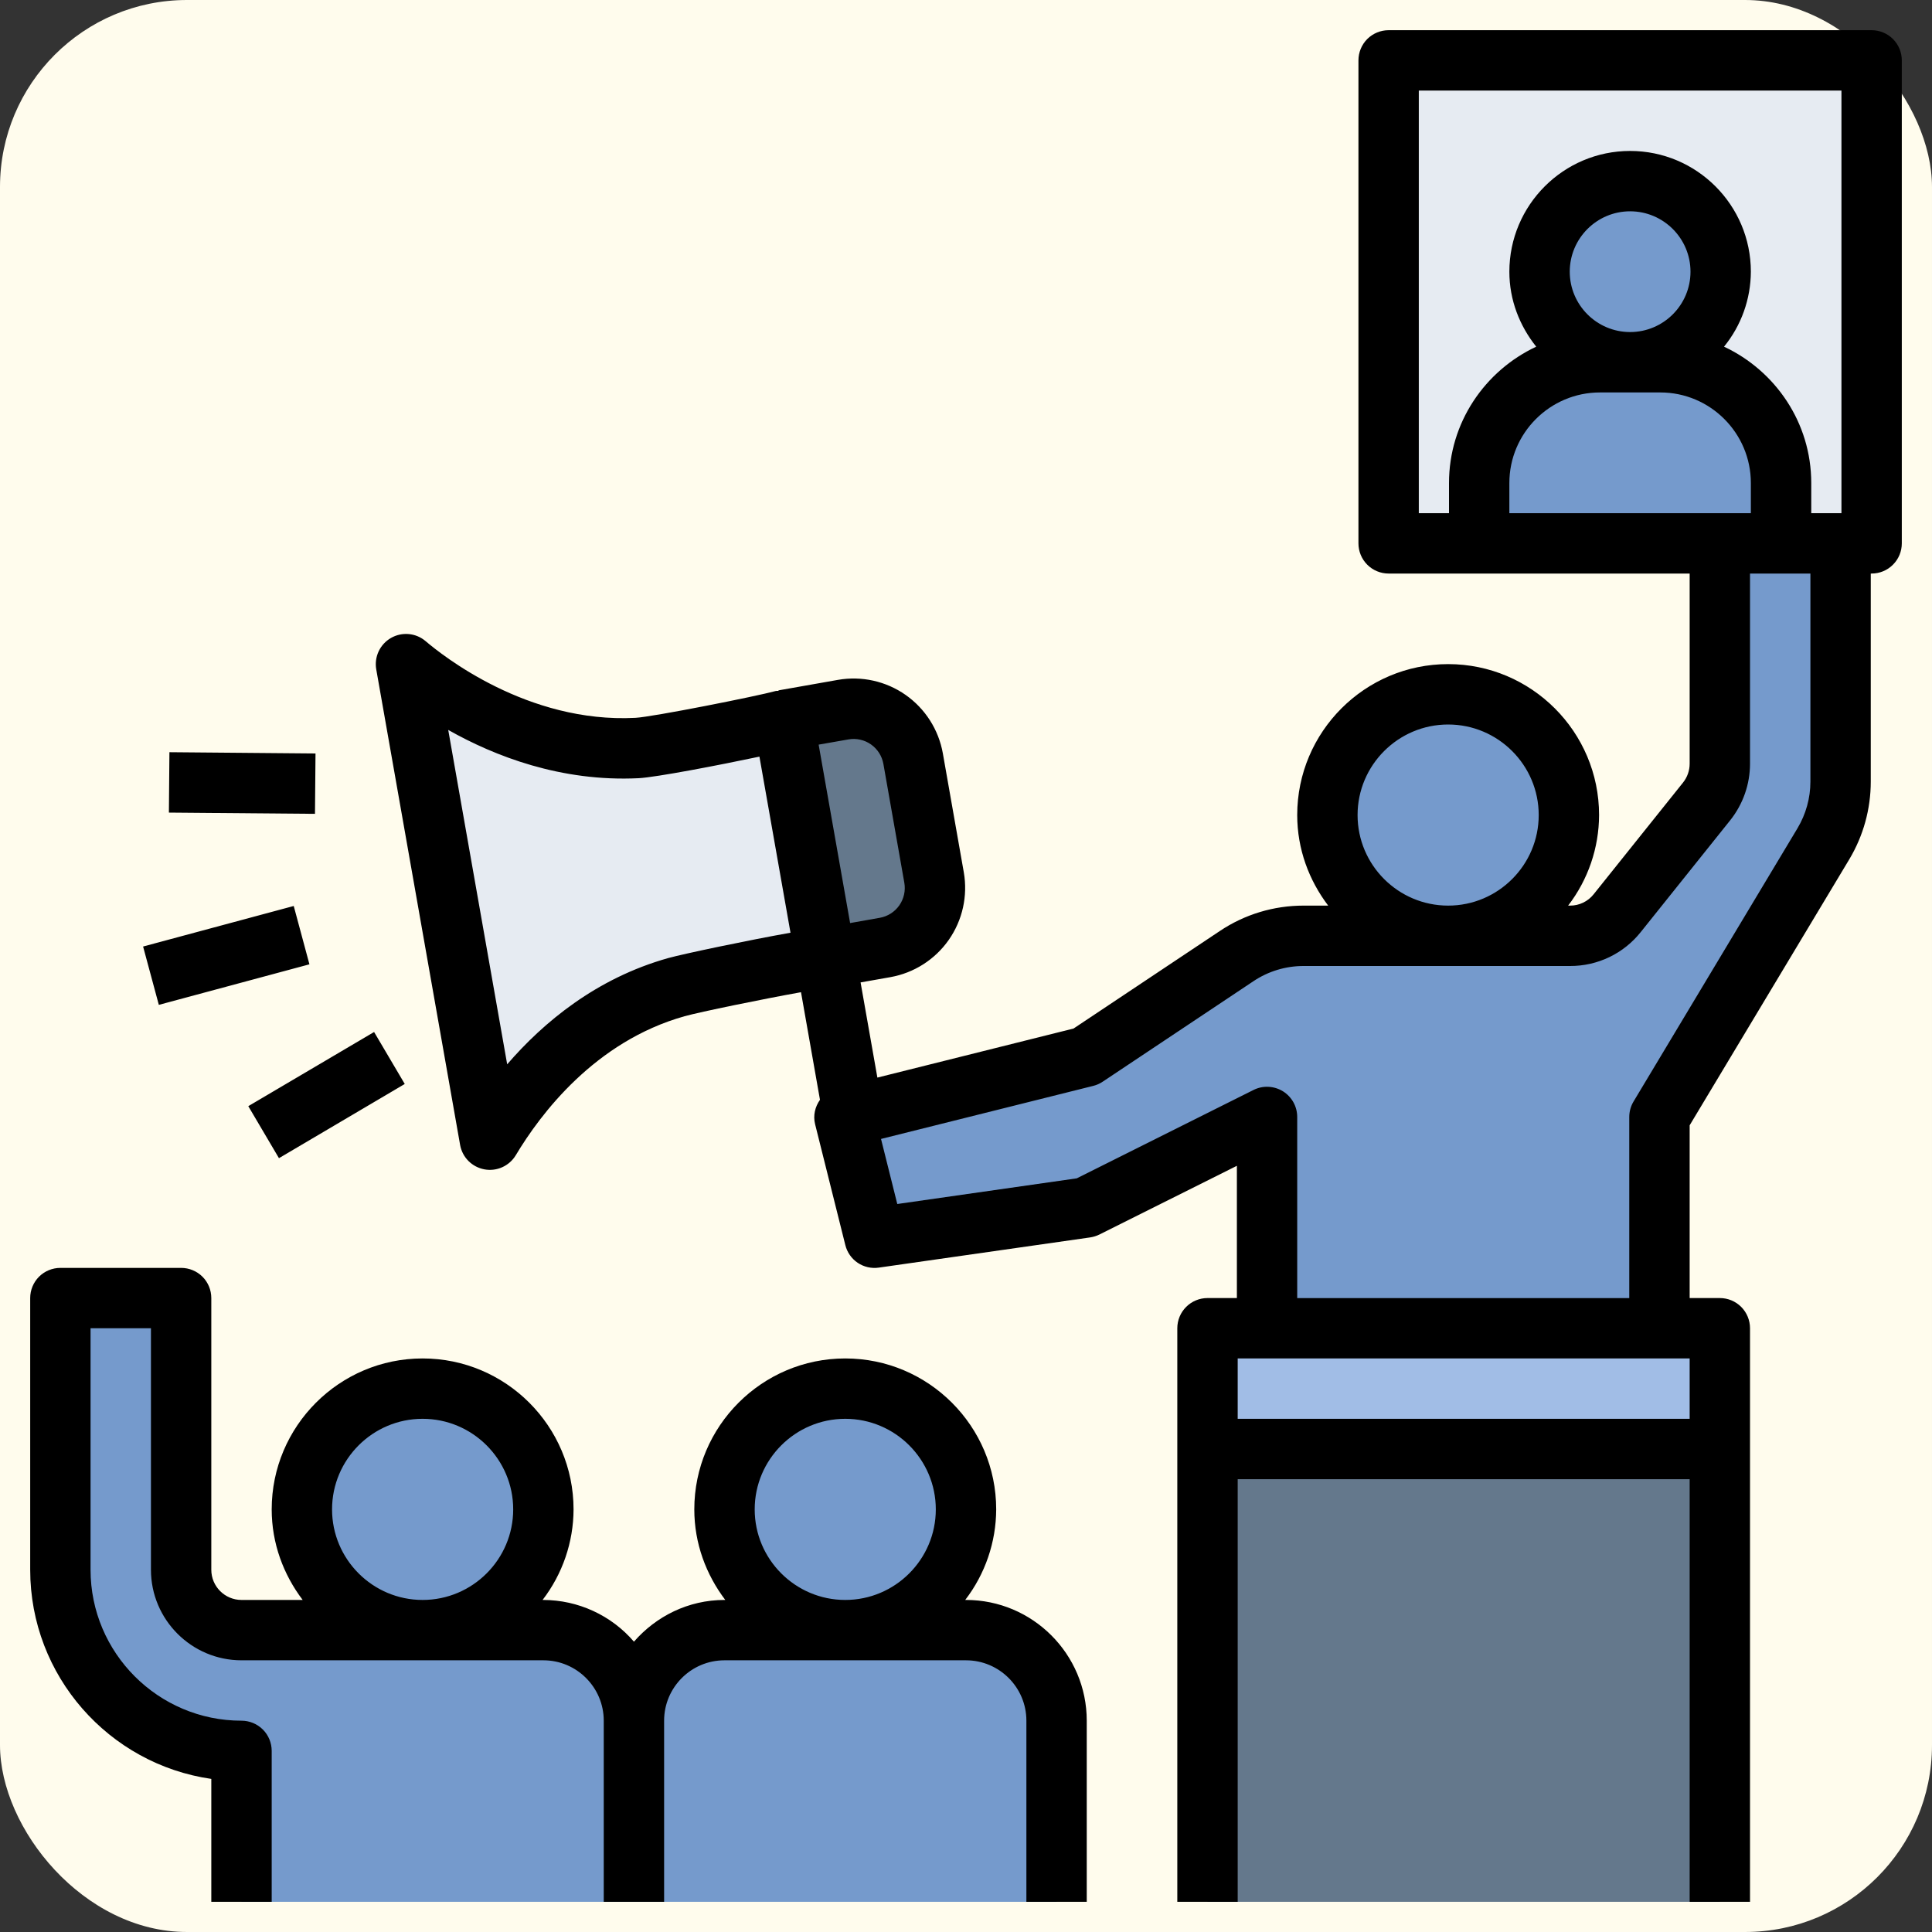 <svg width="62" height="62" viewBox="0 0 62 62" fill="none" xmlns="http://www.w3.org/2000/svg">
<rect x="0" y="0" width="62" height="62" fill="#333333" stroke="none"/>
<rect width="62" height="62" rx="6" fill="#FFFCED"/>
<g clip-path="url(#clip0_71_390)">
<path d="M20.445 24.005C21.136 23.968 24.583 23.267 25.149 23.11L26.494 30.741C25.907 30.773 22.373 31.49 21.707 31.677C18.306 32.63 16.414 35.413 15.719 36.576L13.028 21.312C14.06 22.192 16.917 24.191 20.445 24.005Z" fill="#E6EBF2"/>
<path d="M25.149 23.11L27.057 22.773C27.563 22.684 28.084 22.799 28.505 23.094C28.926 23.389 29.212 23.839 29.302 24.345L29.975 28.161C30.064 28.667 29.949 29.187 29.654 29.608C29.36 30.029 28.91 30.316 28.404 30.405L26.495 30.741M38.75 42.625H55.192V61.031H38.75V42.625Z" fill="#64788C"/>
<path d="M38.75 42.625H55.192V46.5H38.75V42.625Z" fill="#A1BDE6"/>
<path d="M55.192 17.438V24.507C55.192 24.947 55.041 25.375 54.767 25.717L51.899 29.304C51.717 29.531 51.487 29.714 51.225 29.84C50.963 29.966 50.676 30.031 50.386 30.031H41.834C41.068 30.031 40.321 30.258 39.684 30.682L34.848 33.906L27.098 35.844L28.067 39.719L34.848 38.75L40.66 35.844V42.625H53.254V35.844L58.514 27.077C58.876 26.474 59.067 25.785 59.067 25.083V17.438H55.192Z" fill="#759ACC"/>
<path d="M46.473 30.031C48.613 30.031 50.348 28.296 50.348 26.156C50.348 24.016 48.613 22.281 46.473 22.281C44.333 22.281 42.598 24.016 42.598 26.156C42.598 28.296 44.333 30.031 46.473 30.031Z" fill="#759ACC"/>
<path d="M13.562 52.312C15.703 52.312 17.438 50.578 17.438 48.438C17.438 46.297 15.703 44.562 13.562 44.562C11.422 44.562 9.688 46.297 9.688 48.438C9.688 50.578 11.422 52.312 13.562 52.312Z" fill="#759ACC"/>
<path d="M17.438 52.312H7.75C7.236 52.312 6.743 52.108 6.38 51.745C6.017 51.382 5.812 50.889 5.812 50.375V41.656H1.938V50.375C1.938 51.917 2.55 53.395 3.64 54.485C4.73 55.575 6.208 56.188 7.75 56.188V61.031H20.344V55.219C20.344 54.448 20.038 53.709 19.492 53.164C18.948 52.619 18.208 52.312 17.438 52.312Z" fill="#759ACC"/>
<path d="M27.125 52.312C29.265 52.312 31 50.578 31 48.438C31 46.297 29.265 44.562 27.125 44.562C24.985 44.562 23.25 46.297 23.25 48.438C23.25 50.578 24.985 52.312 27.125 52.312Z" fill="#759ACC"/>
<path d="M31 52.312H23.25C22.479 52.312 21.74 52.619 21.195 53.164C20.65 53.709 20.344 54.448 20.344 55.219V61.031H33.906V55.219C33.906 54.448 33.6 53.709 33.055 53.164C32.51 52.619 31.771 52.312 31 52.312Z" fill="#759ACC"/>
<path d="M44.562 1.938H60.062V17.438H44.562V1.938Z" fill="#E6EBF2"/>
<path d="M52.312 11.625C53.918 11.625 55.219 10.324 55.219 8.719C55.219 7.114 53.918 5.812 52.312 5.812C50.707 5.812 49.406 7.114 49.406 8.719C49.406 10.324 50.707 11.625 52.312 11.625Z" fill="#759ACC"/>
<path d="M53.281 11.625H51.344C50.316 11.625 49.33 12.033 48.604 12.76C47.877 13.487 47.469 14.472 47.469 15.5V17.438H57.156V15.5C57.156 14.472 56.748 13.487 56.021 12.76C55.295 12.033 54.309 11.625 53.281 11.625Z" fill="#759ACC"/>
<path d="M60.062 0.969H44.562C44.306 0.969 44.059 1.071 43.877 1.252C43.696 1.434 43.594 1.681 43.594 1.938V17.438C43.594 17.694 43.696 17.941 43.877 18.122C44.059 18.304 44.306 18.406 44.562 18.406H54.223V24.508C54.223 24.728 54.148 24.941 54.011 25.113L51.141 28.699C51.051 28.813 50.936 28.904 50.805 28.967C50.674 29.03 50.531 29.063 50.386 29.062H50.323C50.964 28.229 51.313 27.208 51.316 26.156C51.316 23.485 49.144 21.312 46.473 21.312C43.802 21.312 41.629 23.485 41.629 26.156C41.629 27.251 42.008 28.251 42.623 29.062H41.834C40.874 29.062 39.944 29.343 39.147 29.876L34.451 33.007L28.156 34.581L27.617 31.527L28.572 31.358C29.331 31.223 30.005 30.793 30.447 30.162C30.888 29.531 31.062 28.75 30.929 27.991L30.257 24.176C30.122 23.417 29.692 22.743 29.061 22.3C28.43 21.858 27.649 21.685 26.89 21.818L24.981 22.155L24.984 22.17C24.953 22.176 24.921 22.167 24.89 22.176C24.294 22.341 20.955 23.005 20.394 23.036C16.922 23.218 14.177 21.017 13.657 20.574C13.505 20.445 13.317 20.366 13.119 20.348C12.92 20.33 12.721 20.373 12.548 20.472C12.375 20.571 12.237 20.721 12.152 20.901C12.067 21.082 12.04 21.284 12.074 21.48L14.766 36.745C14.801 36.939 14.894 37.117 15.033 37.257C15.172 37.396 15.351 37.49 15.545 37.526C15.738 37.562 15.938 37.538 16.118 37.457C16.298 37.376 16.449 37.243 16.551 37.074C17.34 35.754 19.092 33.419 21.969 32.612C22.456 32.475 24.502 32.056 25.705 31.841L26.314 35.294C26.158 35.516 26.087 35.795 26.158 36.079L27.127 39.954C27.184 40.187 27.326 40.391 27.525 40.525C27.724 40.659 27.967 40.714 28.204 40.679L34.985 39.71C35.088 39.694 35.188 39.663 35.282 39.617L39.693 37.412V41.656H38.75C38.493 41.656 38.247 41.758 38.065 41.94C37.883 42.122 37.781 42.368 37.781 42.625V61.031H39.719V47.469H54.223V61.031H56.16V42.625C56.16 42.368 56.058 42.122 55.877 41.94C55.695 41.758 55.449 41.656 55.191 41.656H54.223V36.112L59.346 27.576C59.797 26.822 60.035 25.961 60.035 25.083V18.406H60.062C60.319 18.406 60.566 18.304 60.747 18.122C60.929 17.941 61.031 17.694 61.031 17.438V1.938C61.031 1.681 60.929 1.434 60.747 1.252C60.566 1.071 60.319 0.969 60.062 0.969ZM21.446 30.745C19.133 31.393 17.434 32.813 16.276 34.155L14.384 23.424C15.873 24.266 18.004 25.096 20.496 24.973C21.065 24.942 23.081 24.554 24.371 24.281L25.368 29.932C24.015 30.172 21.932 30.61 21.446 30.745ZM26.271 23.896L27.226 23.729C27.351 23.706 27.48 23.709 27.604 23.737C27.728 23.764 27.846 23.816 27.95 23.889C28.054 23.962 28.143 24.055 28.212 24.163C28.28 24.27 28.326 24.39 28.349 24.515L29.021 28.33C29.065 28.583 29.007 28.843 28.86 29.054C28.713 29.264 28.488 29.408 28.235 29.453L27.281 29.622L26.271 23.896ZM48.437 16.469V15.5C48.437 13.898 49.741 12.594 51.344 12.594H53.281C54.883 12.594 56.187 13.898 56.187 15.5V16.469H48.437ZM50.375 8.719C50.375 7.65 51.244 6.781 52.312 6.781C53.381 6.781 54.25 7.65 54.25 8.719C54.25 9.787 53.381 10.656 52.312 10.656C51.244 10.656 50.375 9.787 50.375 8.719ZM46.473 23.25C48.075 23.25 49.379 24.554 49.379 26.156C49.379 27.759 48.075 29.062 46.473 29.062C44.87 29.062 43.566 27.759 43.566 26.156C43.566 24.554 44.87 23.25 46.473 23.25ZM54.223 45.531H39.719V43.594H54.223V45.531ZM58.098 25.083C58.098 25.61 57.954 26.127 57.684 26.579L52.424 35.346C52.333 35.496 52.285 35.669 52.285 35.845V41.657H41.629V35.845C41.629 35.68 41.587 35.517 41.507 35.373C41.426 35.229 41.31 35.107 41.17 35.02C41.029 34.934 40.869 34.884 40.704 34.877C40.539 34.869 40.375 34.904 40.227 34.978L34.555 37.814L28.795 38.638L28.273 36.55L35.083 34.847C35.191 34.821 35.293 34.775 35.386 34.713L40.222 31.489C40.699 31.169 41.26 30.999 41.834 31H50.387C50.822 31.001 51.253 30.904 51.646 30.715C52.039 30.526 52.384 30.25 52.655 29.909L55.524 26.324C55.935 25.808 56.16 25.168 56.16 24.508V18.406H58.098V25.083ZM59.094 16.469H58.125V15.5C58.125 13.562 56.974 11.899 55.326 11.125C55.88 10.445 56.183 9.596 56.187 8.719C56.187 6.582 54.45 4.844 52.312 4.844C50.175 4.844 48.437 6.582 48.437 8.719C48.437 9.632 48.769 10.461 49.299 11.125C47.651 11.899 46.5 13.562 46.5 15.5V16.469H45.531V2.906H59.094V16.469ZM4.592 30.375L9.426 29.074L9.93 30.946L5.097 32.247L4.592 30.375ZM5.42 26.077L5.437 24.139L10.125 24.18L10.108 26.117L5.42 26.077ZM7.968 35.498L12.005 33.118L12.989 34.786L8.952 37.167L7.968 35.498Z" fill="black"/>
<path d="M6.781 57.087V61.031H8.719V56.188C8.719 55.931 8.617 55.684 8.435 55.502C8.253 55.321 8.007 55.219 7.75 55.219C5.079 55.219 2.906 53.046 2.906 50.375V42.625H4.844V50.375C4.844 51.977 6.148 53.281 7.75 53.281H17.438C18.506 53.281 19.375 54.15 19.375 55.219V61.031H21.312V55.219C21.312 54.15 22.181 53.281 23.25 53.281H31C32.069 53.281 32.938 54.15 32.938 55.219V61.031H34.875V55.219C34.875 53.082 33.137 51.344 31 51.344H30.975C31.616 50.51 31.965 49.489 31.969 48.438C31.969 45.767 29.796 43.594 27.125 43.594C24.454 43.594 22.281 45.767 22.281 48.438C22.281 49.532 22.66 50.532 23.275 51.344H23.25C22.087 51.344 21.055 51.869 20.344 52.683C19.984 52.264 19.538 51.928 19.036 51.697C18.535 51.466 17.99 51.346 17.438 51.344H17.412C18.053 50.51 18.403 49.489 18.406 48.438C18.406 45.767 16.233 43.594 13.562 43.594C10.892 43.594 8.719 45.767 8.719 48.438C8.719 49.532 9.098 50.532 9.713 51.344H7.75C7.216 51.344 6.781 50.91 6.781 50.375V41.656C6.781 41.399 6.679 41.153 6.498 40.971C6.316 40.79 6.069 40.688 5.812 40.688H1.938C1.681 40.688 1.434 40.79 1.252 40.971C1.071 41.153 0.969 41.399 0.969 41.656V50.375C0.969 53.786 3.499 56.616 6.781 57.087ZM27.125 45.531C28.727 45.531 30.031 46.835 30.031 48.438C30.031 50.04 28.727 51.344 27.125 51.344C25.523 51.344 24.219 50.04 24.219 48.438C24.219 46.835 25.523 45.531 27.125 45.531ZM13.562 45.531C15.165 45.531 16.469 46.835 16.469 48.438C16.469 50.04 15.165 51.344 13.562 51.344C11.96 51.344 10.656 50.04 10.656 48.438C10.656 46.835 11.96 45.531 13.562 45.531Z" fill="black"/>
</g>
<defs>
<clipPath id="clip0_71_390">
<rect width="62" height="62" fill="white"/>
</clipPath>
</defs>
</svg>
